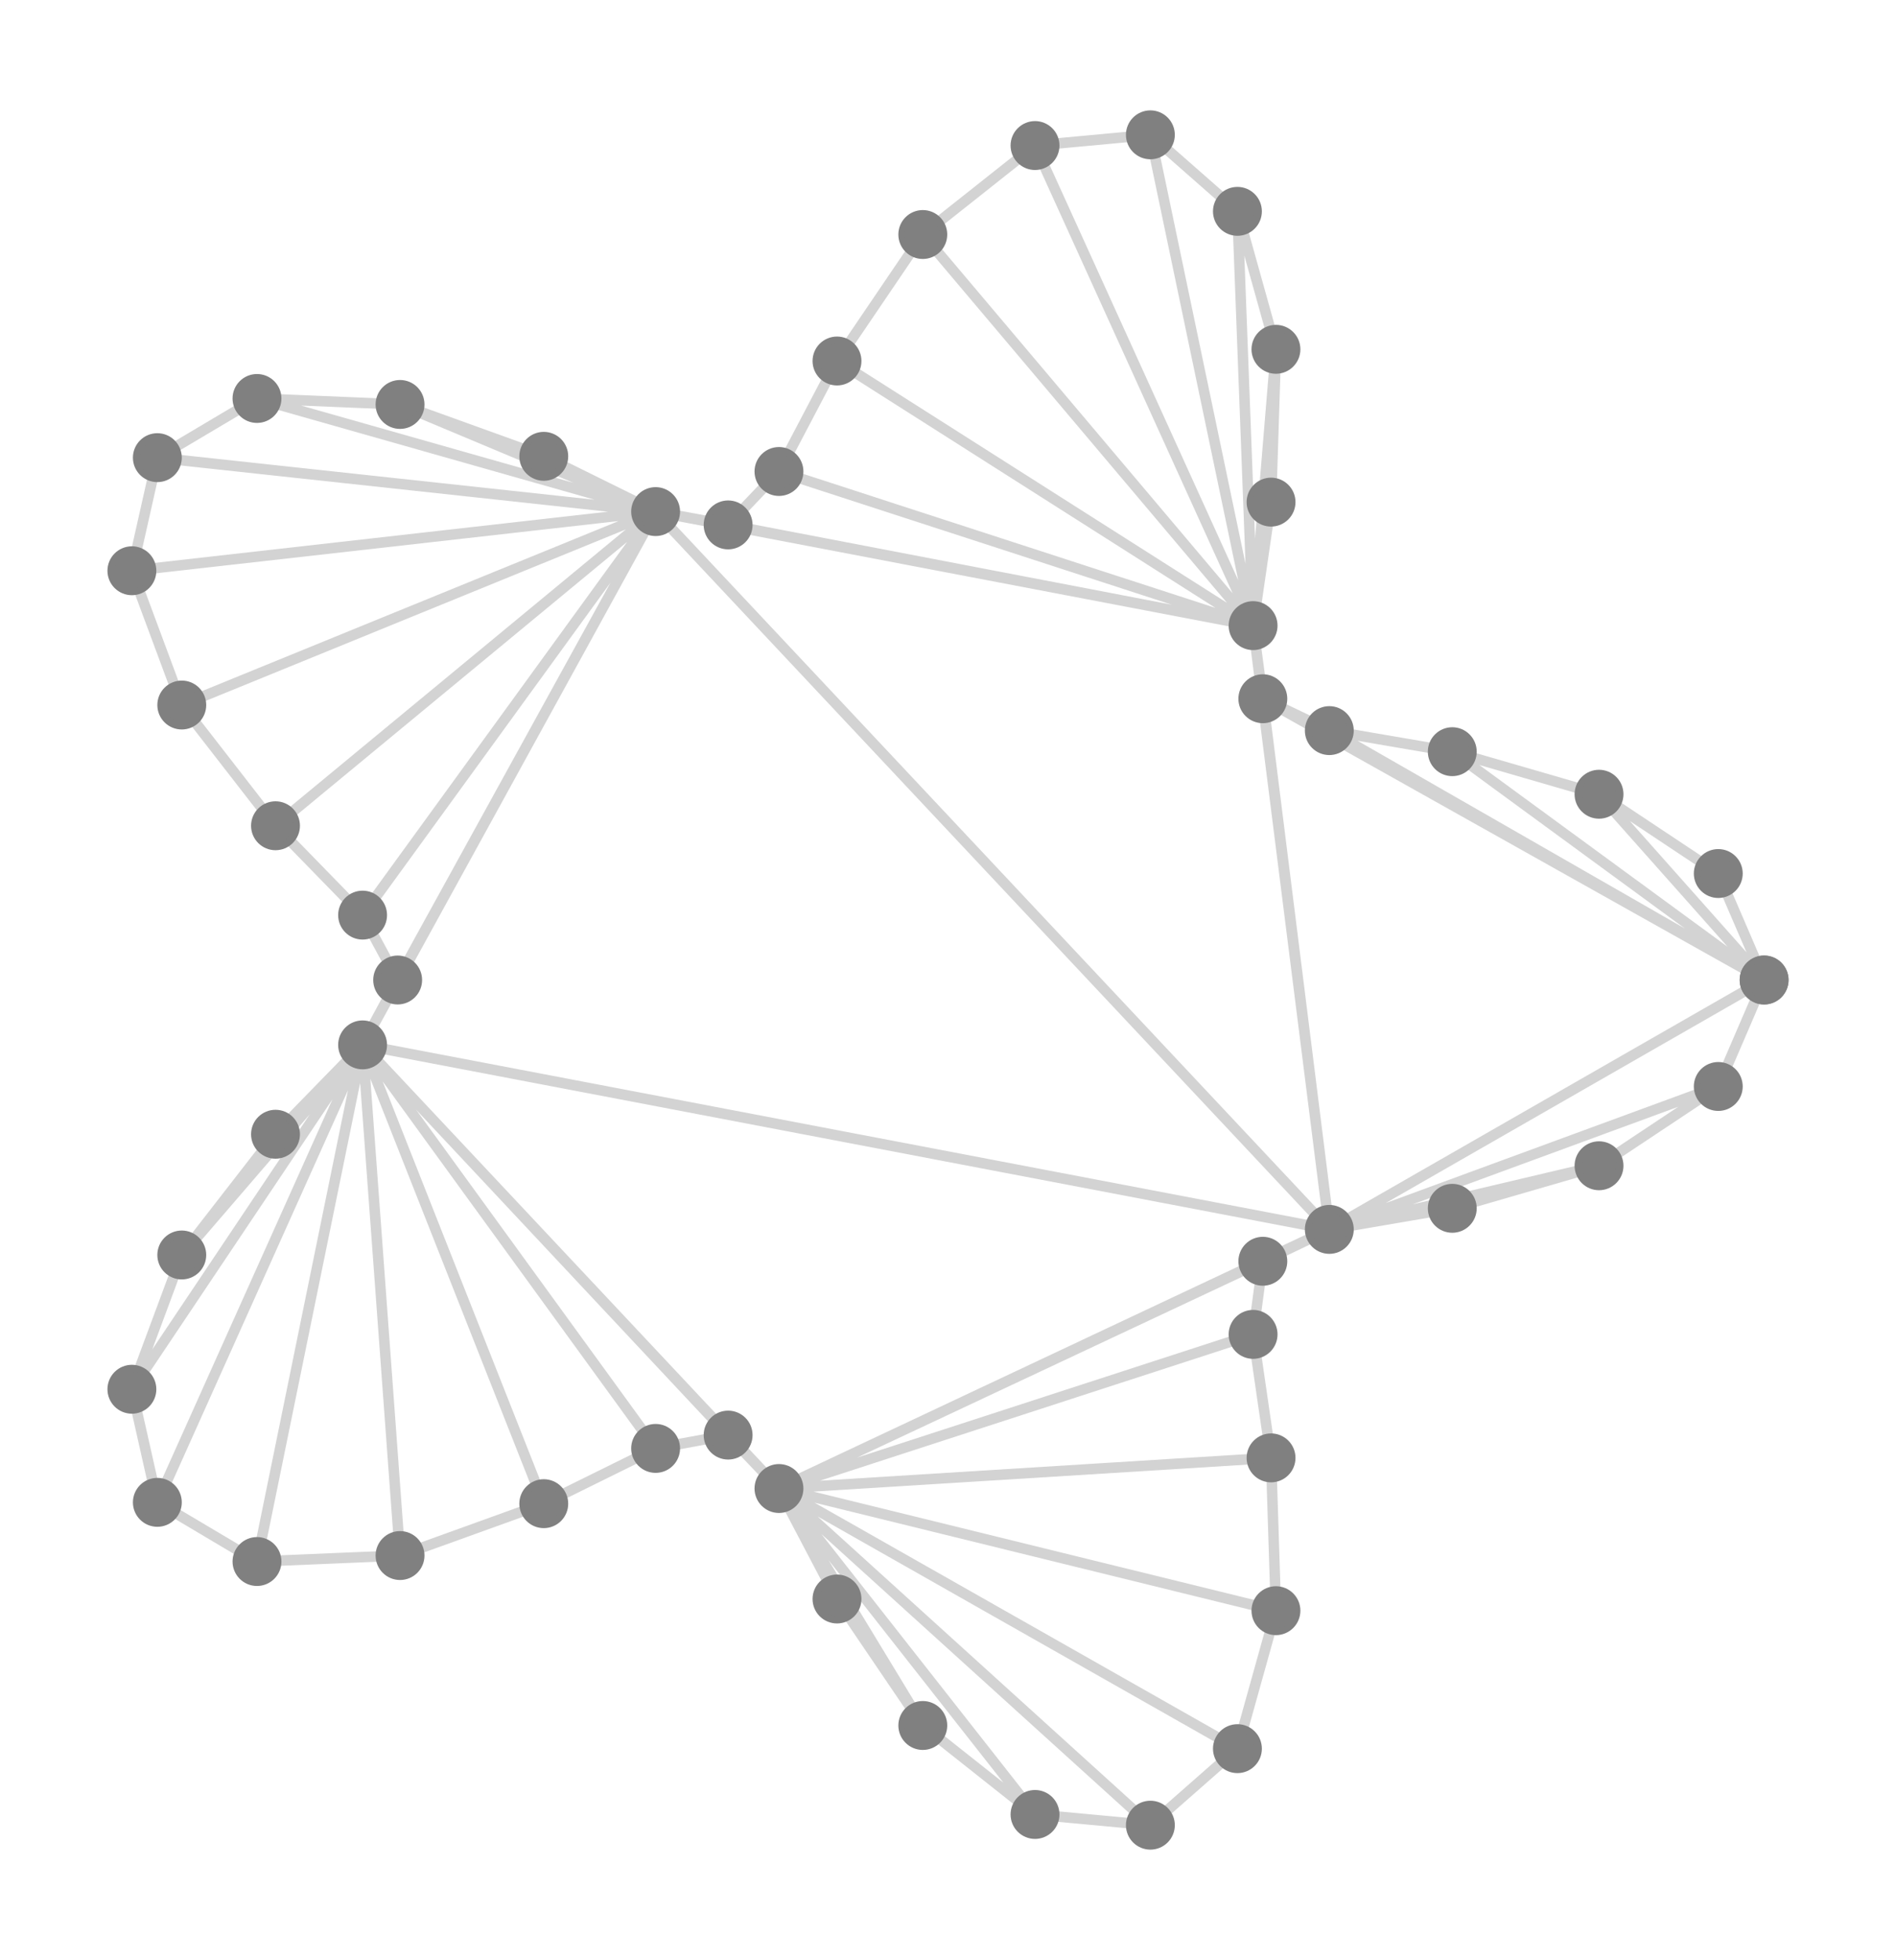 <?xml version="1.0" encoding="utf-8" standalone="no"?>
<!DOCTYPE svg PUBLIC "-//W3C//DTD SVG 1.1//EN"
  "http://www.w3.org/Graphics/SVG/1.1/DTD/svg11.dtd">
<!-- Created with matplotlib (https://matplotlib.org/) -->
<svg height="280.512pt" version="1.1" viewBox="0 0 271.498 280.512" width="271.498pt" xmlns="http://www.w3.org/2000/svg" xmlns:xlink="http://www.w3.org/1999/xlink">
 <defs>
  <style type="text/css">
*{stroke-linecap:butt;stroke-linejoin:round;}
  </style>
 </defs>
 <g id="figure_1">
  <g id="patch_1">
   <path d="M 0 280.512 
L 271.498 280.512 
L 271.498 0 
L 0 0 
z
" style="fill:#ffffff;"/>
  </g>
  <g id="axes_1">
   <g id="line2d_1">
    <path clip-path="url(#p307290d1a1)" d="M 246.048 125.018 
L 252.612 140.256 
M 228.973 113.67 
L 246.048 125.018 
M 207.959 107.58 
L 228.973 113.67 
M 190.352 104.563 
L 207.959 107.58 
M 180.832 100.002 
L 190.352 104.563 
M 179.436 89.538 
L 180.832 100.002 
M 182.008 71.862 
L 179.436 89.538 
M 182.709 49.994 
L 179.436 89.538 
M 182.709 49.994 
L 182.008 71.862 
M 177.193 30.248 
L 179.436 89.538 
M 177.193 30.248 
L 182.709 49.994 
M 164.729 19.296 
L 179.436 89.538 
M 164.729 19.296 
L 177.193 30.248 
M 148.209 20.83 
L 179.436 89.538 
M 148.209 20.83 
L 164.729 19.296 
M 132.14 33.563 
L 179.436 89.538 
M 132.14 33.563 
L 148.209 20.83 
M 119.854 51.666 
L 179.436 89.538 
M 119.854 51.666 
L 132.14 33.563 
M 111.544 67.479 
L 179.436 89.538 
M 111.544 67.479 
L 119.854 51.666 
M 104.264 75.124 
L 179.436 89.538 
M 104.264 75.124 
L 111.544 67.479 
M 93.881 73.218 
L 179.436 89.538 
M 93.881 73.218 
L 104.264 75.124 
M 77.865 65.309 
L 93.881 73.218 
M 57.284 57.885 
L 93.881 73.218 
M 57.284 57.885 
L 77.865 65.309 
M 36.8 57.029 
L 93.881 73.218 
M 36.8 57.029 
L 57.284 57.885 
M 22.532 65.499 
L 93.881 73.218 
M 22.532 65.499 
L 36.8 57.029 
M 18.886 81.685 
L 93.881 73.218 
M 18.886 81.685 
L 22.532 65.499 
M 26.03 100.902 
L 93.881 73.218 
M 26.03 100.902 
L 18.886 81.685 
M 39.451 118.181 
L 93.881 73.218 
M 39.451 118.181 
L 26.03 100.902 
M 51.922 130.97 
L 93.881 73.218 
M 51.922 130.97 
L 39.451 118.181 
M 56.943 140.256 
L 93.881 73.218 
M 56.943 140.256 
L 51.922 130.97 
M 51.922 149.542 
L 93.881 73.218 
M 51.922 149.542 
L 56.943 140.256 
M 39.451 162.331 
L 51.922 149.542 
M 26.03 179.61 
L 51.922 149.542 
M 26.03 179.61 
L 39.451 162.331 
M 18.886 198.827 
L 51.922 149.542 
M 18.886 198.827 
L 26.03 179.61 
M 22.532 215.013 
L 51.922 149.542 
M 22.532 215.013 
L 18.886 198.827 
M 36.8 223.483 
L 51.922 149.542 
M 36.8 223.483 
L 22.532 215.013 
M 57.284 222.627 
L 51.922 149.542 
M 57.284 222.627 
L 36.8 223.483 
M 77.865 215.203 
L 51.922 149.542 
M 77.865 215.203 
L 57.284 222.627 
M 93.881 207.294 
L 51.922 149.542 
M 93.881 207.294 
L 77.865 215.203 
M 104.264 205.388 
L 51.922 149.542 
M 104.264 205.388 
L 93.881 207.294 
M 111.544 213.033 
L 51.922 149.542 
M 111.544 213.033 
L 104.264 205.388 
M 119.854 228.846 
L 111.544 213.033 
M 132.14 246.949 
L 111.544 213.033 
M 132.14 246.949 
L 119.854 228.846 
M 148.209 259.682 
L 111.544 213.033 
M 148.209 259.682 
L 132.14 246.949 
M 164.729 261.216 
L 111.544 213.033 
M 164.729 261.216 
L 148.209 259.682 
M 177.193 250.264 
L 111.544 213.033 
M 177.193 250.264 
L 164.729 261.216 
M 182.709 230.518 
L 111.544 213.033 
M 182.709 230.518 
L 177.193 250.264 
M 182.008 208.65 
L 111.544 213.033 
M 182.008 208.65 
L 182.709 230.518 
M 179.436 190.974 
L 111.544 213.033 
M 179.436 190.974 
L 182.008 208.65 
M 180.832 180.51 
L 111.544 213.033 
M 180.832 180.51 
L 179.436 190.974 
M 190.352 175.949 
L 180.832 100.002 
M 190.352 175.949 
L 179.436 89.538 
M 190.352 175.949 
L 93.881 73.218 
M 190.352 175.949 
L 51.922 149.542 
M 190.352 175.949 
L 111.544 213.033 
M 190.352 175.949 
L 180.832 180.51 
M 207.959 172.932 
L 190.352 175.949 
M 228.973 166.842 
L 190.352 175.949 
M 228.973 166.842 
L 207.959 172.932 
M 246.048 155.494 
L 190.352 175.949 
M 246.048 155.494 
L 228.973 166.842 
M 252.612 140.256 
L 252.612 140.256 
M 252.612 140.256 
L 246.048 125.018 
M 252.612 140.256 
L 228.973 113.67 
M 252.612 140.256 
L 207.959 107.58 
M 252.612 140.256 
L 190.352 104.563 
M 252.612 140.256 
L 180.832 100.002 
M 252.612 140.256 
L 190.352 175.949 
M 252.612 140.256 
L 246.048 155.494 
L 246.048 155.494 
" style="fill:none;stroke:#d3d3d3;stroke-linecap:square;stroke-width:1.5;"/>
   </g>
   <g id="line2d_2">
    <defs>
     <path d="M 0 3 
C 0.796 3 1.559 2.684 2.121 2.121 
C 2.684 1.559 3 0.796 3 0 
C 3 -0.796 2.684 -1.559 2.121 -2.121 
C 1.559 -2.684 0.796 -3 0 -3 
C -0.796 -3 -1.559 -2.684 -2.121 -2.121 
C -2.684 -1.559 -3 -0.796 -3 0 
C -3 0.796 -2.684 1.559 -2.121 2.121 
C -1.559 2.684 -0.796 3 0 3 
z
" id="m9633c63094" style="stroke:#808080;"/>
    </defs>
    <g clip-path="url(#p307290d1a1)">
     <use style="fill:#808080;stroke:#808080;" x="252.612" xlink:href="#m9633c63094" y="140.256"/>
     <use style="fill:#808080;stroke:#808080;" x="246.048" xlink:href="#m9633c63094" y="125.018"/>
     <use style="fill:#808080;stroke:#808080;" x="228.973" xlink:href="#m9633c63094" y="113.67"/>
     <use style="fill:#808080;stroke:#808080;" x="207.959" xlink:href="#m9633c63094" y="107.58"/>
     <use style="fill:#808080;stroke:#808080;" x="190.352" xlink:href="#m9633c63094" y="104.563"/>
     <use style="fill:#808080;stroke:#808080;" x="180.832" xlink:href="#m9633c63094" y="100.002"/>
     <use style="fill:#808080;stroke:#808080;" x="179.436" xlink:href="#m9633c63094" y="89.538"/>
     <use style="fill:#808080;stroke:#808080;" x="182.008" xlink:href="#m9633c63094" y="71.862"/>
     <use style="fill:#808080;stroke:#808080;" x="182.709" xlink:href="#m9633c63094" y="49.994"/>
     <use style="fill:#808080;stroke:#808080;" x="177.193" xlink:href="#m9633c63094" y="30.248"/>
     <use style="fill:#808080;stroke:#808080;" x="164.729" xlink:href="#m9633c63094" y="19.296"/>
     <use style="fill:#808080;stroke:#808080;" x="148.209" xlink:href="#m9633c63094" y="20.83"/>
     <use style="fill:#808080;stroke:#808080;" x="132.14" xlink:href="#m9633c63094" y="33.563"/>
     <use style="fill:#808080;stroke:#808080;" x="119.854" xlink:href="#m9633c63094" y="51.666"/>
     <use style="fill:#808080;stroke:#808080;" x="111.544" xlink:href="#m9633c63094" y="67.479"/>
     <use style="fill:#808080;stroke:#808080;" x="104.264" xlink:href="#m9633c63094" y="75.124"/>
     <use style="fill:#808080;stroke:#808080;" x="93.881" xlink:href="#m9633c63094" y="73.218"/>
     <use style="fill:#808080;stroke:#808080;" x="77.865" xlink:href="#m9633c63094" y="65.309"/>
     <use style="fill:#808080;stroke:#808080;" x="57.284" xlink:href="#m9633c63094" y="57.885"/>
     <use style="fill:#808080;stroke:#808080;" x="36.8" xlink:href="#m9633c63094" y="57.029"/>
     <use style="fill:#808080;stroke:#808080;" x="22.532" xlink:href="#m9633c63094" y="65.499"/>
     <use style="fill:#808080;stroke:#808080;" x="18.886" xlink:href="#m9633c63094" y="81.685"/>
     <use style="fill:#808080;stroke:#808080;" x="26.03" xlink:href="#m9633c63094" y="100.902"/>
     <use style="fill:#808080;stroke:#808080;" x="39.451" xlink:href="#m9633c63094" y="118.181"/>
     <use style="fill:#808080;stroke:#808080;" x="51.922" xlink:href="#m9633c63094" y="130.97"/>
     <use style="fill:#808080;stroke:#808080;" x="56.943" xlink:href="#m9633c63094" y="140.256"/>
     <use style="fill:#808080;stroke:#808080;" x="51.922" xlink:href="#m9633c63094" y="149.542"/>
     <use style="fill:#808080;stroke:#808080;" x="39.451" xlink:href="#m9633c63094" y="162.331"/>
     <use style="fill:#808080;stroke:#808080;" x="26.03" xlink:href="#m9633c63094" y="179.61"/>
     <use style="fill:#808080;stroke:#808080;" x="18.886" xlink:href="#m9633c63094" y="198.827"/>
     <use style="fill:#808080;stroke:#808080;" x="22.532" xlink:href="#m9633c63094" y="215.013"/>
     <use style="fill:#808080;stroke:#808080;" x="36.8" xlink:href="#m9633c63094" y="223.483"/>
     <use style="fill:#808080;stroke:#808080;" x="57.284" xlink:href="#m9633c63094" y="222.627"/>
     <use style="fill:#808080;stroke:#808080;" x="77.865" xlink:href="#m9633c63094" y="215.203"/>
     <use style="fill:#808080;stroke:#808080;" x="93.881" xlink:href="#m9633c63094" y="207.294"/>
     <use style="fill:#808080;stroke:#808080;" x="104.264" xlink:href="#m9633c63094" y="205.388"/>
     <use style="fill:#808080;stroke:#808080;" x="111.544" xlink:href="#m9633c63094" y="213.033"/>
     <use style="fill:#808080;stroke:#808080;" x="119.854" xlink:href="#m9633c63094" y="228.846"/>
     <use style="fill:#808080;stroke:#808080;" x="132.14" xlink:href="#m9633c63094" y="246.949"/>
     <use style="fill:#808080;stroke:#808080;" x="148.209" xlink:href="#m9633c63094" y="259.682"/>
     <use style="fill:#808080;stroke:#808080;" x="164.729" xlink:href="#m9633c63094" y="261.216"/>
     <use style="fill:#808080;stroke:#808080;" x="177.193" xlink:href="#m9633c63094" y="250.264"/>
     <use style="fill:#808080;stroke:#808080;" x="182.709" xlink:href="#m9633c63094" y="230.518"/>
     <use style="fill:#808080;stroke:#808080;" x="182.008" xlink:href="#m9633c63094" y="208.65"/>
     <use style="fill:#808080;stroke:#808080;" x="179.436" xlink:href="#m9633c63094" y="190.974"/>
     <use style="fill:#808080;stroke:#808080;" x="180.832" xlink:href="#m9633c63094" y="180.51"/>
     <use style="fill:#808080;stroke:#808080;" x="190.352" xlink:href="#m9633c63094" y="175.949"/>
     <use style="fill:#808080;stroke:#808080;" x="207.959" xlink:href="#m9633c63094" y="172.932"/>
     <use style="fill:#808080;stroke:#808080;" x="228.973" xlink:href="#m9633c63094" y="166.842"/>
     <use style="fill:#808080;stroke:#808080;" x="246.048" xlink:href="#m9633c63094" y="155.494"/>
     <use style="fill:#808080;stroke:#808080;" x="252.612" xlink:href="#m9633c63094" y="140.256"/>
    </g>
   </g>
   <g id="line2d_3"/>
  </g>
 </g>
 <defs>
  <clipPath id="p307290d1a1">
   <rect height="266.112" width="257.098" x="7.2" y="7.2"/>
  </clipPath>
 </defs>
</svg>
